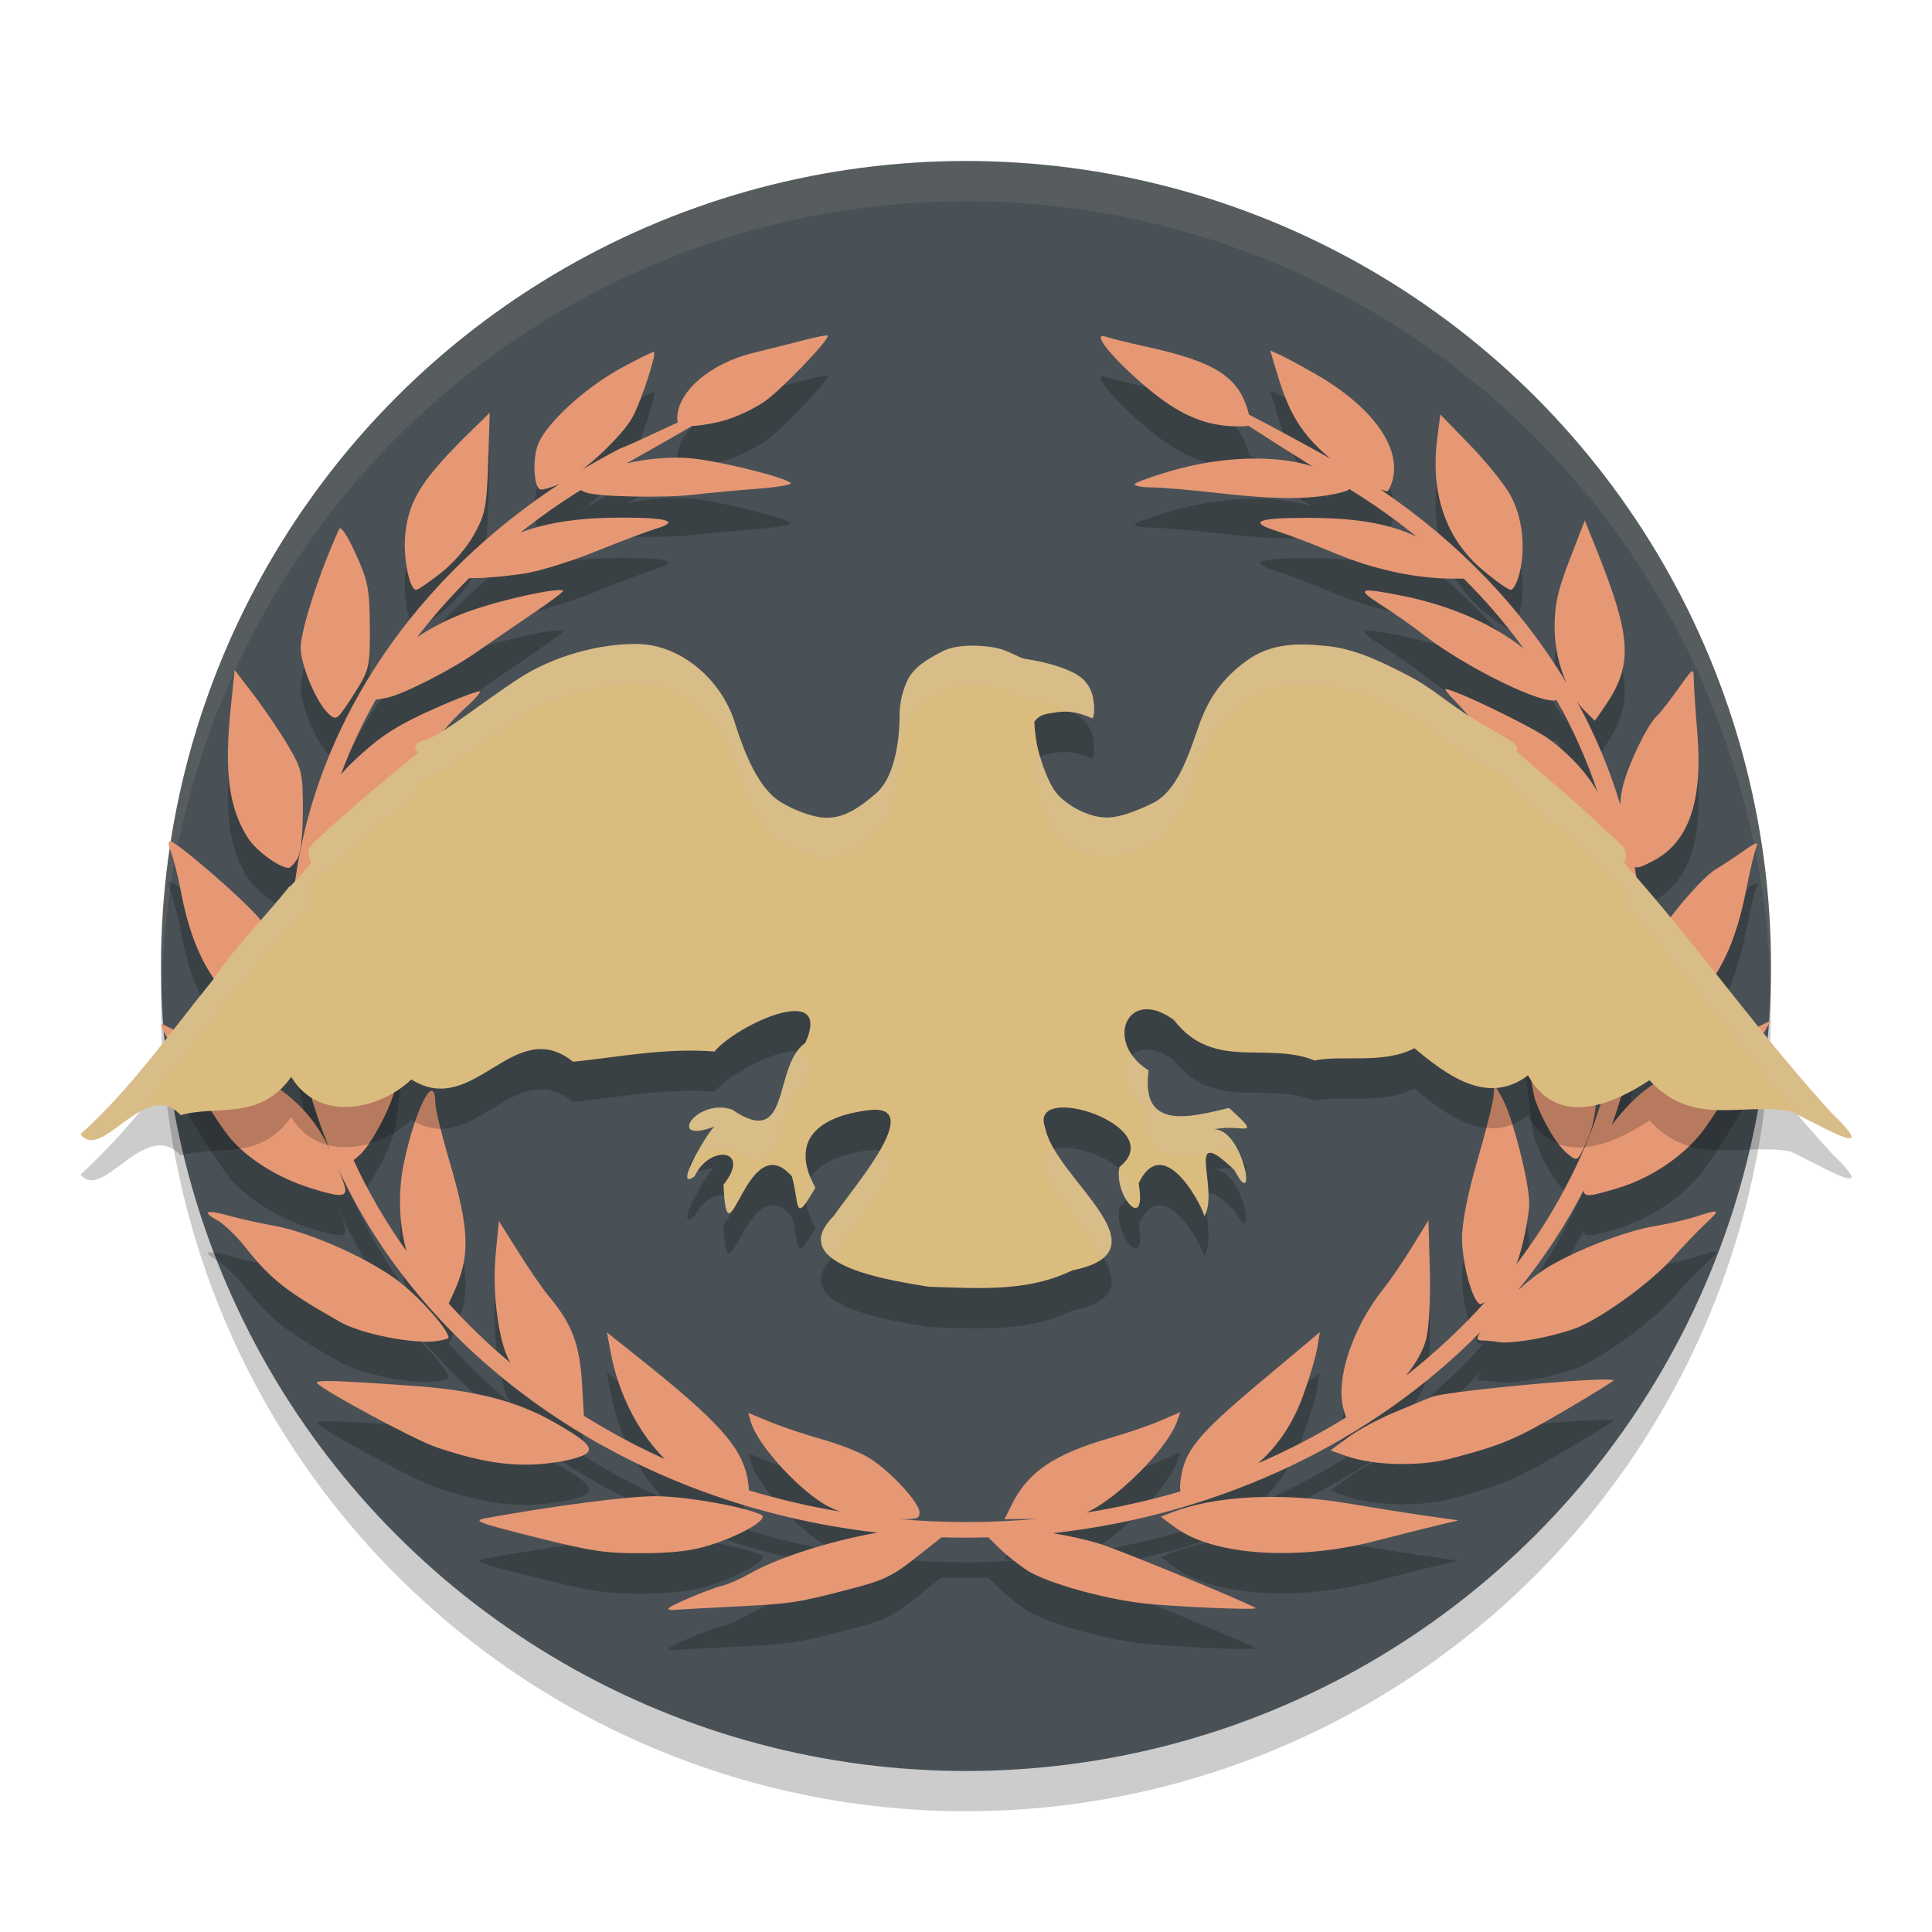 <svg xmlns="http://www.w3.org/2000/svg" width="48" height="48" version="1">
 <circle style="opacity:0.2" cx="24" cy="25" r="20"/>
 <circle style="fill:#495156" cx="24" cy="24" r="20"/>
 <path style="opacity:0.2" d="m 20.507,9.336 c 0.032,-0.004 0.052,-0.004 0.057,8.17e-4 0.08,0.068 -1.172,1.37 -1.585,1.65 -0.242,0.164 -0.663,0.364 -0.934,0.445 -0.269,0.08 -0.647,0.147 -0.848,0.151 -0.403,0.234 -0.967,0.556 -1.625,0.927 0.504,-0.114 1.089,-0.167 1.583,-0.124 0.691,0.06 2.302,0.457 2.49,0.613 0.049,0.041 -0.327,0.106 -0.836,0.145 -0.508,0.039 -1.225,0.106 -1.593,0.149 -0.719,0.083 -2.327,0.051 -2.646,-0.053 -0.064,-0.021 -0.11,-0.043 -0.14,-0.066 -0.524,0.327 -1.025,0.681 -1.501,1.058 0.685,-0.258 1.496,-0.373 2.526,-0.372 1.159,0.001 1.441,0.095 0.84,0.277 -0.229,0.07 -0.893,0.32 -1.475,0.556 -0.582,0.236 -1.359,0.481 -1.727,0.545 -0.368,0.064 -0.941,0.12 -1.275,0.125 l -0.166,0.003 c -0.129,0.129 -0.256,0.26 -0.379,0.394 -0.326,0.345 -0.63,0.705 -0.914,1.075 0.376,-0.255 0.821,-0.479 1.307,-0.652 0.815,-0.29 2.219,-0.596 2.325,-0.506 0.021,0.018 -0.323,0.276 -0.764,0.574 -0.441,0.298 -1.077,0.735 -1.414,0.97 -0.615,0.429 -1.787,1.025 -2.183,1.111 -0.123,0.027 -0.217,0.043 -0.292,0.049 -0.341,0.603 -0.632,1.226 -0.87,1.865 0.131,-0.156 0.289,-0.314 0.501,-0.504 0.559,-0.503 0.955,-0.75 1.835,-1.14 0.617,-0.274 1.121,-0.462 1.121,-0.418 0,0.044 -0.166,0.228 -0.368,0.408 -0.405,0.361 -0.968,1.051 -1.296,1.59 -0.24,0.394 -1.182,1.194 -1.843,1.565 -0.222,0.125 -0.369,0.199 -0.46,0.223 -0.197,0.889 -0.296,1.795 -0.296,2.701 0.064,-0.352 0.168,-0.723 0.307,-1.036 0.257,-0.579 0.425,-0.782 1.139,-1.372 0.461,-0.381 0.963,-0.798 1.115,-0.929 l 0.277,-0.237 -0.081,0.237 c -0.805,2.343 -1.291,3.269 -2.195,4.179 -0.345,0.347 -0.436,0.431 -0.502,0.358 0.027,0.272 0.062,0.544 0.107,0.815 0.087,0.548 0.215,1.09 0.379,1.623 -0.016,-0.486 0.067,-1.008 0.252,-1.44 0.207,-0.484 1.55,-2.372 1.634,-2.296 0.075,0.068 -0.181,3.142 -0.294,3.542 -0.145,0.51 -0.582,1.315 -0.851,1.569 -0.07,0.066 -0.127,0.113 -0.164,0.139 0.359,0.787 0.801,1.544 1.316,2.263 -0.181,-0.644 -0.222,-1.443 -0.069,-2.177 0.29,-1.39 0.779,-2.324 0.783,-1.497 8.3e-4,0.14 0.153,0.765 0.337,1.39 0.526,1.777 0.543,2.41 0.092,3.378 l -0.096,0.205 c 0.472,0.522 0.985,1.017 1.536,1.477 -0.008,-0.013 -0.017,-0.026 -0.023,-0.038 -0.281,-0.508 -0.438,-1.735 -0.344,-2.691 l 0.078,-0.795 0.489,0.777 c 0.269,0.427 0.602,0.912 0.741,1.077 0.59,0.702 0.779,1.206 0.838,2.226 l 0.044,0.758 c 0.181,0.113 0.365,0.223 0.551,0.329 0.47,0.272 0.958,0.521 1.459,0.746 -0.65,-0.649 -1.152,-1.608 -1.347,-2.66 l -0.09,-0.486 0.68,0.54 c 2.119,1.682 2.69,2.32 2.822,3.154 0.016,0.102 0.025,0.174 0.025,0.229 0.739,0.222 1.497,0.398 2.266,0.527 -0.092,-0.033 -0.182,-0.073 -0.278,-0.12 -0.676,-0.336 -1.762,-1.511 -1.934,-2.091 l -0.071,-0.24 0.549,0.225 c 0.302,0.124 0.87,0.315 1.263,0.424 0.393,0.109 0.901,0.304 1.13,0.433 0.519,0.292 1.313,1.133 1.313,1.391 0,0.149 -0.061,0.179 -0.533,0.163 1.149,0.103 2.311,0.102 3.46,-0.005 -0.02,4.09e-4 -0.041,0.001 -0.06,0.001 l -0.754,0.009 0.172,-0.349 c 0.406,-0.825 1.054,-1.266 2.463,-1.673 0.424,-0.122 0.987,-0.316 1.252,-0.431 l 0.481,-0.209 -0.077,0.219 c -0.247,0.703 -1.519,1.959 -2.264,2.279 0.391,-0.063 0.78,-0.137 1.165,-0.224 0.398,-0.087 0.792,-0.189 1.18,-0.304 -0.017,-0.066 -0.014,-0.158 0.002,-0.282 0.096,-0.726 0.412,-1.115 1.96,-2.415 l 1.5,-1.259 -0.069,0.408 c -0.038,0.224 -0.195,0.752 -0.349,1.173 -0.253,0.691 -0.629,1.253 -1.119,1.678 0.761,-0.329 1.492,-0.709 2.185,-1.138 l -0.057,-0.197 c -0.214,-0.738 0.221,-2.049 1,-3.016 0.16,-0.199 0.475,-0.66 0.699,-1.024 l 0.407,-0.662 0.035,1.23 c 0.02,0.689 -0.021,1.448 -0.092,1.726 -0.071,0.277 -0.253,0.596 -0.499,0.903 0.714,-0.559 1.371,-1.171 1.963,-1.828 -0.061,0.036 -0.113,0.058 -0.134,0.047 -0.192,-0.101 -0.439,-1.031 -0.438,-1.646 9.7e-4,-0.389 0.146,-1.116 0.389,-1.946 0.213,-0.729 0.392,-1.452 0.398,-1.608 0.01,-0.28 0.013,-0.278 0.224,0.112 0.251,0.464 0.658,2.066 0.658,2.592 0,0.201 -0.083,0.686 -0.184,1.078 -0.044,0.169 -0.088,0.309 -0.136,0.434 0.461,-0.606 0.87,-1.242 1.216,-1.904 1.455,-2.709 1.805,-5.826 1.11,-8.749 -1.27e-4,0.301 -0.026,0.3 -0.593,-0.035 -0.712,-0.422 -1.441,-1.105 -2.179,-2.043 -0.368,-0.468 -0.828,-1.011 -1.021,-1.206 -0.193,-0.195 -0.324,-0.355 -0.291,-0.355 0.219,0 2.173,0.945 2.575,1.246 0.536,0.401 0.945,0.852 1.201,1.313 -0.262,-0.786 -0.601,-1.551 -1.018,-2.284 -0.023,0.005 -0.051,0.009 -0.087,0.009 -0.52,-0.003 -2.34,-0.934 -3.272,-1.675 -0.218,-0.173 -0.662,-0.484 -0.986,-0.691 -0.658,-0.42 -0.58,-0.454 0.528,-0.233 1.198,0.24 2.274,0.725 2.999,1.31 -0.441,-0.614 -0.94,-1.195 -1.488,-1.739 l -0.283,-8.18e-4 c -0.923,-0.003 -1.959,-0.228 -2.936,-0.638 -0.49,-0.206 -1.132,-0.451 -1.427,-0.544 -0.717,-0.228 -0.5,-0.326 0.725,-0.328 1.21,-0.001 2.039,0.13 2.753,0.47 -0.529,-0.427 -1.091,-0.825 -1.68,-1.189 -0.005,0.009 -0.011,0.018 -0.02,0.025 -0.039,0.033 -0.259,0.091 -0.489,0.129 -0.675,0.111 -1.451,0.097 -2.759,-0.052 -0.674,-0.077 -1.414,-0.14 -1.643,-0.14 -0.23,-4.35e-4 -0.418,-0.035 -0.418,-0.076 0,-0.041 0.439,-0.2 0.975,-0.352 1.231,-0.349 2.549,-0.382 3.44,-0.095 -0.675,-0.422 -1.202,-0.756 -1.595,-1.012 -0.043,0.017 -0.116,0.02 -0.228,0.02 -0.829,0 -1.481,-0.278 -2.315,-0.986 -0.868,-0.737 -1.375,-1.377 -0.984,-1.24 0.113,0.039 0.557,0.149 0.986,0.243 1.75,0.383 2.325,0.76 2.558,1.676 0.002,0.006 0.002,0.008 0.003,0.014 0.677,0.35 1.512,0.805 2.035,1.101 -0.023,-0.019 -0.049,-0.038 -0.07,-0.057 -0.646,-0.557 -0.96,-1.059 -1.239,-1.982 l -0.199,-0.656 0.239,0.107 c 0.131,0.059 0.535,0.277 0.897,0.485 1.411,0.81 2.141,1.833 1.897,2.659 -0.04,0.136 -0.095,0.246 -0.121,0.246 -0.04,0 -0.103,-0.019 -0.175,-0.046 1.915,1.291 3.501,2.932 4.626,4.813 -0.184,-0.411 -0.295,-0.898 -0.296,-1.376 -9.7e-4,-0.571 0.079,-0.931 0.375,-1.695 l 0.376,-0.97 0.318,0.796 c 0.853,2.14 0.881,2.815 0.159,3.853 l -0.228,0.329 -0.248,-0.245 c -0.067,-0.066 -0.13,-0.141 -0.19,-0.223 0.444,0.812 0.803,1.666 1.069,2.552 0.008,-0.178 0.033,-0.349 0.08,-0.517 0.161,-0.576 0.6,-1.47 0.829,-1.685 0.085,-0.08 0.325,-0.387 0.534,-0.682 0.37,-0.522 0.38,-0.528 0.383,-0.237 0.001,0.165 0.042,0.771 0.089,1.348 0.14,1.692 -0.215,2.713 -1.104,3.173 -0.252,0.13 -0.373,0.187 -0.452,0.145 0.116,0.691 0.179,1.398 0.179,2.117 0,0.081 -0.003,0.162 -0.004,0.243 0.277,-0.633 1.4,-2.042 1.852,-2.308 0.15,-0.088 0.453,-0.288 0.674,-0.444 0.308,-0.218 0.383,-0.242 0.322,-0.104 -0.044,0.099 -0.155,0.567 -0.247,1.041 -0.328,1.684 -0.903,2.647 -1.922,3.217 -0.335,0.188 -0.678,0.341 -0.761,0.341 -0.025,0 -0.046,-0.014 -0.065,-0.036 -0.124,0.803 -0.324,1.586 -0.593,2.342 0.354,-0.477 0.795,-0.899 1.208,-1.111 0.215,-0.111 0.684,-0.374 1.042,-0.586 0.358,-0.211 0.888,-0.499 1.176,-0.64 l 0.525,-0.256 -0.664,1.139 c -0.365,0.626 -0.84,1.364 -1.055,1.639 -0.477,0.61 -1.277,1.144 -2.076,1.384 -0.67,0.202 -0.85,0.244 -0.862,0.06 -0.45,0.875 -0.997,1.705 -1.629,2.479 0.25,-0.222 0.507,-0.425 0.718,-0.554 0.701,-0.431 1.947,-0.915 2.666,-1.035 0.344,-0.057 0.815,-0.166 1.046,-0.241 0.591,-0.192 0.613,-0.176 0.236,0.171 -0.184,0.169 -0.556,0.558 -0.828,0.865 -0.503,0.569 -1.649,1.412 -2.321,1.707 -0.206,0.09 -0.682,0.222 -1.058,0.293 -0.376,0.071 -0.783,0.11 -0.906,0.087 -0.123,-0.022 -0.312,-0.041 -0.421,-0.042 -0.163,-0.001 -0.175,-0.028 -0.068,-0.21 -2.64,2.683 -6.383,4.525 -10.619,4.997 0.422,0.069 0.853,0.164 1.193,0.273 0.584,0.188 3.843,1.536 3.843,1.589 1.52e-4,0.055 -2.162,-0.041 -2.852,-0.127 -0.979,-0.122 -2.258,-0.483 -2.78,-0.784 C 25.348,39.908 24.999,39.635 24.789,39.427 L 24.554,39.194 c -0.183,0.005 -0.367,0.009 -0.551,0.009 -0.205,0 -0.408,-0.004 -0.611,-0.01 l -0.579,0.46 c -0.63,0.501 -0.839,0.604 -1.655,0.817 -1.364,0.356 -1.476,0.373 -2.94,0.446 -0.735,0.037 -1.399,0.074 -1.476,0.082 -0.077,0.008 -0.139,-0.005 -0.139,-0.031 0,-0.061 0.988,-0.48 1.337,-0.567 0.153,-0.038 0.457,-0.172 0.676,-0.297 0.743,-0.426 2.098,-0.837 3.188,-1.025 -6.108,-0.694 -11.186,-4.237 -13.4,-9.038 0.104,0.254 0.177,0.461 0.177,0.514 0,0.189 -0.16,0.183 -0.852,-0.032 C 6.935,30.276 6.188,29.816 5.735,29.296 5.349,28.852 3.889,26.442 4.007,26.442 c 0.074,4.2e-4 1.491,0.746 2.36,1.242 0.928,0.529 1.446,1.065 1.836,1.897 C 7.789,28.586 7.496,27.54 7.341,26.458 7.304,26.73 7.098,26.647 6.46,26.323 5.447,25.81 4.81,24.794 4.507,23.211 4.421,22.76 4.301,22.281 4.241,22.146 c -0.06,-0.135 -0.069,-0.245 -0.019,-0.245 0.162,0 1.841,1.454 2.233,1.933 0.405,0.495 0.649,0.98 0.778,1.557 -0.014,-0.247 -0.022,-0.495 -0.022,-0.745 0,-4.748 2.629,-8.964 6.69,-11.622 -0.208,0.09 -0.416,0.151 -0.473,0.137 -0.162,-0.039 -0.204,-0.715 -0.068,-1.1 0.178,-0.507 1.147,-1.408 2.046,-1.902 0.444,-0.244 0.824,-0.431 0.844,-0.415 0.063,0.051 -0.308,1.189 -0.522,1.597 -0.186,0.356 -0.758,0.938 -1.26,1.326 0.299,-0.179 0.605,-0.351 0.918,-0.513 0.301,-0.12 0.883,-0.392 1.457,-0.66 -0.012,-0.026 -0.018,-0.057 -0.018,-0.098 0,-0.667 0.824,-1.373 1.909,-1.634 0.39,-0.094 0.952,-0.235 1.25,-0.313 0.223,-0.059 0.425,-0.102 0.521,-0.112 z m -8.34,1.92 -0.039,1.23 c -0.035,1.101 -0.072,1.288 -0.343,1.783 -0.179,0.326 -0.521,0.724 -0.834,0.969 -0.292,0.228 -0.566,0.416 -0.61,0.416 -0.172,0.003 -0.333,-0.829 -0.271,-1.397 0.093,-0.853 0.43,-1.375 1.67,-2.585 z m 23.617,0.041 0.715,0.736 c 0.393,0.405 0.844,0.956 1.001,1.224 0.318,0.543 0.417,1.336 0.249,1.996 -0.056,0.221 -0.153,0.402 -0.215,0.402 -0.062,0 -0.377,-0.223 -0.702,-0.497 -0.906,-0.763 -1.297,-1.89 -1.126,-3.244 z M 8.447,14.125 c 0.06,-0.005 0.207,0.232 0.389,0.632 0.307,0.676 0.345,0.869 0.352,1.798 0.007,0.968 -0.015,1.077 -0.312,1.561 -0.176,0.286 -0.374,0.578 -0.441,0.648 -0.099,0.105 -0.156,0.091 -0.315,-0.075 -0.288,-0.302 -0.652,-1.194 -0.65,-1.594 0.002,-0.448 0.469,-1.886 0.957,-2.953 0.005,-0.01 0.012,-0.016 0.02,-0.017 z m -2.617,3.52 0.487,0.638 c 0.268,0.351 0.649,0.914 0.847,1.253 0.338,0.576 0.361,0.678 0.36,1.608 -5.53e-4,0.631 -0.053,1.071 -0.143,1.206 -0.078,0.117 -0.172,0.213 -0.209,0.213 -0.222,0 -0.805,-0.423 -1.002,-0.729 C 5.686,21.089 5.566,20.186 5.734,18.566 Z m 31.607,3.557 c 0,-0.027 0.452,0.319 1.004,0.768 1.084,0.881 1.425,1.35 1.733,2.381 0.123,0.412 0.157,0.768 0.106,1.112 -0.041,0.278 -0.111,0.506 -0.156,0.506 -0.1,0 -1.12,-1.153 -1.428,-1.614 -0.2,-0.3 -0.539,-1.12 -1.082,-2.614 -0.098,-0.27 -0.178,-0.513 -0.178,-0.539 z m 0.356,3.453 c 0.154,-0.057 1.425,1.712 1.649,2.328 0.293,0.807 0.29,1.668 -0.01,2.348 -0.23,0.522 -0.237,0.528 -0.458,0.358 -0.272,-0.209 -0.609,-0.756 -0.828,-1.343 -0.128,-0.344 -0.351,-2.553 -0.368,-3.654 -2.68e-4,-0.021 0.005,-0.033 0.015,-0.037 z M 5.243,31.112 c 0.085,0.004 0.239,0.034 0.456,0.095 0.269,0.075 0.761,0.184 1.095,0.243 0.901,0.158 2.405,0.831 3.138,1.405 0.531,0.416 1.212,1.19 1.212,1.378 0,0.026 -0.138,0.066 -0.307,0.088 C 10.263,34.397 8.97,34.139 8.454,33.846 7.086,33.069 6.73,32.787 6.078,31.966 5.867,31.7 5.563,31.409 5.402,31.32 5.147,31.178 5.101,31.106 5.243,31.112 Z m 34.616,4.163 c 0.127,-6.9e-4 0.208,0.005 0.229,0.018 0.019,0.011 -0.522,0.347 -1.202,0.746 -1.228,0.721 -1.56,0.861 -2.843,1.199 -0.767,0.202 -1.922,0.175 -2.586,-0.061 l -0.4,-0.142 0.435,-0.324 c 0.239,-0.178 0.761,-0.459 1.159,-0.624 0.398,-0.165 0.803,-0.333 0.9,-0.375 0.308,-0.132 3.422,-0.433 4.309,-0.438 z m -31.758,0.036 c 0.311,-0.004 0.972,0.035 2.186,0.122 1.508,0.107 2.54,0.372 3.454,0.887 0.826,0.466 1.021,0.657 0.816,0.802 -0.087,0.061 -0.376,0.148 -0.643,0.192 -0.982,0.164 -1.83,0.065 -3.079,-0.36 -0.536,-0.182 -2.83,-1.418 -2.958,-1.593 -0.022,-0.031 0.038,-0.048 0.224,-0.05 z m 8.18,2.862 c 0.745,0 2.198,0.255 2.633,0.462 0.208,0.099 -0.519,0.523 -1.316,0.766 -0.433,0.132 -0.902,0.186 -1.653,0.188 -0.914,0.003 -1.252,-0.048 -2.65,-0.399 -1.424,-0.357 -1.562,-0.409 -1.236,-0.469 1.726,-0.313 3.535,-0.548 4.222,-0.548 z m 15.401,0.018 c 0.591,0.005 1.212,0.059 1.833,0.165 0.594,0.101 1.448,0.236 1.898,0.301 l 0.819,0.117 -0.485,0.115 c -0.266,0.063 -0.986,0.244 -1.599,0.402 -1.93,0.497 -4.013,0.353 -4.951,-0.343 l -0.358,-0.265 0.287,-0.111 c 0.671,-0.26 1.57,-0.389 2.555,-0.381 z"/>
 <path style="opacity:0.1;fill:#d3c6aa" d="M 24 4 A 20 20 0 0 0 4 24 A 20 20 0 0 0 4.021 24.582 A 20 20 0 0 1 24 5 A 20 20 0 0 1 43.979 24.418 A 20 20 0 0 0 44 24 A 20 20 0 0 0 24 4 z"/>
 <path style="fill:#e69875" d="m 20.507,8.336 c 0.032,-0.004 0.052,-0.004 0.057,8.17e-4 0.08,0.068 -1.172,1.37 -1.585,1.65 -0.242,0.164 -0.663,0.364 -0.934,0.445 -0.269,0.08 -0.647,0.147 -0.848,0.151 -0.403,0.234 -0.967,0.556 -1.625,0.927 0.504,-0.114 1.089,-0.167 1.583,-0.124 0.691,0.06 2.302,0.457 2.49,0.613 0.049,0.041 -0.327,0.106 -0.836,0.145 -0.508,0.039 -1.225,0.106 -1.593,0.149 -0.719,0.083 -2.327,0.051 -2.646,-0.053 -0.064,-0.021 -0.11,-0.043 -0.14,-0.066 -0.524,0.327 -1.025,0.681 -1.501,1.058 0.685,-0.258 1.496,-0.373 2.526,-0.372 1.159,0.001 1.441,0.095 0.84,0.277 -0.229,0.07 -0.893,0.32 -1.475,0.556 -0.582,0.236 -1.359,0.481 -1.727,0.545 -0.368,0.064 -0.941,0.12 -1.275,0.125 l -0.166,0.003 c -0.129,0.129 -0.256,0.26 -0.379,0.394 -0.326,0.345 -0.63,0.705 -0.914,1.075 0.376,-0.255 0.821,-0.479 1.307,-0.652 0.815,-0.29 2.219,-0.596 2.325,-0.506 0.021,0.018 -0.323,0.276 -0.764,0.574 -0.441,0.298 -1.077,0.735 -1.414,0.97 -0.615,0.429 -1.787,1.025 -2.183,1.111 -0.123,0.027 -0.217,0.043 -0.292,0.049 -0.341,0.603 -0.632,1.226 -0.87,1.865 0.131,-0.156 0.289,-0.314 0.501,-0.504 0.559,-0.503 0.955,-0.75 1.835,-1.14 0.617,-0.274 1.121,-0.462 1.121,-0.418 0,0.044 -0.166,0.228 -0.368,0.408 -0.405,0.361 -0.968,1.051 -1.296,1.59 -0.24,0.394 -1.182,1.194 -1.843,1.565 -0.222,0.125 -0.369,0.199 -0.46,0.223 -0.197,0.889 -0.296,1.795 -0.296,2.701 0.064,-0.352 0.168,-0.723 0.307,-1.036 0.257,-0.579 0.425,-0.782 1.139,-1.372 0.461,-0.381 0.963,-0.798 1.115,-0.929 l 0.277,-0.237 -0.081,0.237 c -0.805,2.343 -1.291,3.269 -2.195,4.179 -0.345,0.347 -0.436,0.431 -0.502,0.358 0.027,0.272 0.062,0.544 0.107,0.815 0.087,0.548 0.215,1.09 0.379,1.623 -0.016,-0.486 0.067,-1.008 0.252,-1.44 0.207,-0.484 1.55,-2.372 1.634,-2.296 0.075,0.068 -0.181,3.142 -0.294,3.542 -0.145,0.51 -0.582,1.315 -0.851,1.569 -0.07,0.066 -0.127,0.113 -0.164,0.139 0.359,0.787 0.801,1.544 1.316,2.263 -0.181,-0.644 -0.222,-1.443 -0.069,-2.177 0.29,-1.39 0.779,-2.324 0.783,-1.497 8.3e-4,0.14 0.153,0.765 0.337,1.39 0.526,1.777 0.543,2.41 0.092,3.378 l -0.096,0.205 c 0.472,0.522 0.985,1.017 1.536,1.477 -0.008,-0.013 -0.017,-0.026 -0.023,-0.038 -0.281,-0.508 -0.438,-1.735 -0.344,-2.691 l 0.078,-0.795 0.489,0.777 c 0.269,0.427 0.602,0.912 0.741,1.077 0.59,0.702 0.779,1.206 0.838,2.226 l 0.044,0.758 c 0.181,0.113 0.365,0.223 0.551,0.329 0.47,0.272 0.958,0.521 1.459,0.746 -0.65,-0.649 -1.152,-1.608 -1.347,-2.66 l -0.09,-0.486 0.68,0.54 c 2.119,1.682 2.69,2.32 2.822,3.154 0.016,0.102 0.025,0.174 0.025,0.229 0.739,0.222 1.497,0.398 2.266,0.527 -0.092,-0.033 -0.182,-0.073 -0.278,-0.12 -0.676,-0.336 -1.762,-1.511 -1.934,-2.091 l -0.071,-0.24 0.549,0.225 c 0.302,0.124 0.87,0.315 1.263,0.424 0.393,0.109 0.901,0.304 1.13,0.433 0.519,0.292 1.313,1.133 1.313,1.391 0,0.149 -0.061,0.179 -0.533,0.163 1.149,0.103 2.311,0.102 3.46,-0.005 -0.02,4.09e-4 -0.041,0.001 -0.06,0.001 l -0.754,0.009 0.172,-0.349 c 0.406,-0.825 1.054,-1.266 2.463,-1.673 0.424,-0.122 0.987,-0.316 1.252,-0.431 l 0.481,-0.209 -0.077,0.219 c -0.247,0.703 -1.519,1.959 -2.264,2.279 0.391,-0.063 0.78,-0.137 1.165,-0.224 0.398,-0.087 0.792,-0.189 1.18,-0.304 -0.017,-0.066 -0.014,-0.158 0.002,-0.282 0.096,-0.726 0.412,-1.115 1.96,-2.415 l 1.5,-1.259 -0.069,0.408 c -0.038,0.224 -0.195,0.752 -0.349,1.173 -0.253,0.691 -0.629,1.253 -1.119,1.678 0.761,-0.329 1.492,-0.709 2.185,-1.138 l -0.057,-0.197 c -0.214,-0.738 0.221,-2.049 1,-3.016 0.16,-0.199 0.475,-0.66 0.699,-1.024 l 0.407,-0.662 0.035,1.23 c 0.02,0.689 -0.021,1.448 -0.092,1.726 -0.071,0.277 -0.253,0.596 -0.499,0.903 0.714,-0.559 1.371,-1.171 1.963,-1.828 -0.061,0.036 -0.113,0.058 -0.134,0.047 -0.192,-0.101 -0.439,-1.031 -0.438,-1.646 9.7e-4,-0.389 0.146,-1.116 0.389,-1.946 0.213,-0.729 0.392,-1.452 0.398,-1.608 0.01,-0.28 0.013,-0.278 0.224,0.112 0.251,0.464 0.658,2.066 0.658,2.592 0,0.201 -0.083,0.686 -0.184,1.078 -0.044,0.169 -0.088,0.309 -0.136,0.434 0.461,-0.606 0.87,-1.242 1.216,-1.904 1.455,-2.709 1.805,-5.826 1.11,-8.749 -1.27e-4,0.301 -0.026,0.3 -0.593,-0.035 -0.712,-0.422 -1.441,-1.105 -2.179,-2.043 -0.368,-0.468 -0.828,-1.011 -1.021,-1.206 -0.193,-0.195 -0.324,-0.355 -0.291,-0.355 0.219,0 2.173,0.945 2.575,1.246 0.536,0.401 0.945,0.852 1.201,1.313 -0.262,-0.786 -0.601,-1.551 -1.018,-2.284 -0.023,0.005 -0.051,0.009 -0.087,0.009 -0.52,-0.003 -2.34,-0.934 -3.272,-1.675 -0.218,-0.173 -0.662,-0.484 -0.986,-0.691 -0.658,-0.42 -0.58,-0.454 0.528,-0.233 1.198,0.24 2.274,0.725 2.999,1.31 -0.441,-0.614 -0.94,-1.195 -1.488,-1.739 l -0.283,-8.18e-4 c -0.923,-0.003 -1.959,-0.228 -2.936,-0.638 -0.49,-0.206 -1.132,-0.451 -1.427,-0.544 -0.717,-0.228 -0.5,-0.326 0.725,-0.328 1.21,-0.001 2.039,0.13 2.753,0.47 -0.529,-0.427 -1.091,-0.825 -1.68,-1.189 -0.005,0.009 -0.011,0.018 -0.02,0.025 -0.039,0.033 -0.259,0.091 -0.489,0.129 -0.675,0.111 -1.451,0.097 -2.759,-0.052 -0.674,-0.077 -1.414,-0.14 -1.643,-0.14 -0.23,-4.35e-4 -0.418,-0.035 -0.418,-0.076 0,-0.041 0.439,-0.2 0.975,-0.352 1.231,-0.349 2.549,-0.382 3.44,-0.095 -0.675,-0.422 -1.202,-0.756 -1.595,-1.012 -0.043,0.017 -0.116,0.02 -0.228,0.02 -0.829,0 -1.481,-0.278 -2.315,-0.986 -0.868,-0.737 -1.375,-1.377 -0.984,-1.24 0.113,0.039 0.557,0.149 0.986,0.243 1.75,0.383 2.325,0.76 2.558,1.676 0.002,0.006 0.002,0.008 0.003,0.014 0.677,0.35 1.512,0.805 2.035,1.101 -0.023,-0.019 -0.049,-0.038 -0.07,-0.057 -0.646,-0.557 -0.96,-1.059 -1.239,-1.982 l -0.199,-0.656 0.239,0.107 c 0.131,0.059 0.535,0.277 0.897,0.485 1.411,0.81 2.141,1.833 1.897,2.659 -0.04,0.136 -0.095,0.246 -0.121,0.246 -0.04,0 -0.103,-0.019 -0.175,-0.046 1.915,1.291 3.501,2.932 4.626,4.813 -0.184,-0.411 -0.295,-0.898 -0.296,-1.376 -9.7e-4,-0.571 0.079,-0.931 0.375,-1.695 l 0.376,-0.97 0.318,0.796 c 0.853,2.14 0.881,2.815 0.159,3.853 l -0.228,0.329 -0.248,-0.245 c -0.067,-0.066 -0.13,-0.141 -0.19,-0.223 0.444,0.812 0.803,1.666 1.069,2.552 0.008,-0.178 0.033,-0.349 0.08,-0.517 0.161,-0.576 0.6,-1.47 0.829,-1.685 0.085,-0.08 0.325,-0.387 0.534,-0.682 0.37,-0.522 0.38,-0.528 0.383,-0.237 0.001,0.165 0.042,0.771 0.089,1.348 0.14,1.692 -0.215,2.713 -1.104,3.173 -0.252,0.13 -0.373,0.187 -0.452,0.145 0.116,0.691 0.179,1.398 0.179,2.117 0,0.081 -0.003,0.162 -0.004,0.243 0.277,-0.633 1.4,-2.042 1.852,-2.308 0.15,-0.088 0.453,-0.288 0.674,-0.444 0.308,-0.218 0.383,-0.242 0.322,-0.104 -0.044,0.099 -0.155,0.567 -0.247,1.041 -0.328,1.684 -0.903,2.647 -1.922,3.217 -0.335,0.188 -0.678,0.341 -0.761,0.341 -0.025,0 -0.046,-0.014 -0.065,-0.036 -0.124,0.803 -0.324,1.586 -0.593,2.342 0.354,-0.477 0.795,-0.899 1.208,-1.111 0.215,-0.111 0.684,-0.374 1.042,-0.586 0.358,-0.211 0.888,-0.499 1.176,-0.64 l 0.525,-0.256 -0.664,1.139 c -0.365,0.626 -0.84,1.364 -1.055,1.639 -0.477,0.61 -1.277,1.144 -2.076,1.384 -0.67,0.202 -0.85,0.244 -0.862,0.06 -0.45,0.875 -0.997,1.705 -1.629,2.479 0.25,-0.222 0.507,-0.425 0.718,-0.554 0.701,-0.431 1.947,-0.915 2.666,-1.035 0.344,-0.057 0.815,-0.166 1.046,-0.241 0.591,-0.192 0.613,-0.176 0.236,0.171 -0.184,0.169 -0.556,0.558 -0.828,0.865 -0.503,0.569 -1.649,1.412 -2.321,1.707 -0.206,0.09 -0.682,0.222 -1.058,0.293 -0.376,0.071 -0.783,0.11 -0.906,0.087 -0.123,-0.022 -0.312,-0.041 -0.421,-0.042 -0.163,-0.001 -0.175,-0.028 -0.068,-0.21 -2.64,2.683 -6.383,4.525 -10.619,4.997 0.422,0.069 0.853,0.164 1.193,0.273 0.584,0.188 3.843,1.536 3.843,1.589 1.52e-4,0.055 -2.162,-0.041 -2.852,-0.127 -0.979,-0.122 -2.258,-0.483 -2.78,-0.784 C 25.348,38.908 24.999,38.635 24.789,38.427 L 24.554,38.194 c -0.183,0.005 -0.367,0.009 -0.551,0.009 -0.205,0 -0.408,-0.004 -0.611,-0.01 l -0.579,0.46 c -0.63,0.501 -0.839,0.604 -1.655,0.817 -1.364,0.356 -1.476,0.373 -2.94,0.446 -0.735,0.037 -1.399,0.074 -1.476,0.082 -0.077,0.008 -0.139,-0.005 -0.139,-0.031 0,-0.061 0.988,-0.48 1.337,-0.567 0.153,-0.038 0.457,-0.172 0.676,-0.297 0.743,-0.426 2.098,-0.837 3.188,-1.025 -6.108,-0.694 -11.186,-4.237 -13.4,-9.038 0.104,0.254 0.177,0.461 0.177,0.514 0,0.189 -0.16,0.183 -0.852,-0.032 C 6.935,29.276 6.188,28.816 5.735,28.296 5.349,27.852 3.889,25.442 4.007,25.442 c 0.074,4.2e-4 1.491,0.746 2.36,1.242 0.928,0.529 1.446,1.065 1.836,1.897 C 7.789,27.586 7.496,26.54 7.341,25.458 7.304,25.73 7.098,25.647 6.46,25.323 5.447,24.81 4.81,23.794 4.507,22.211 4.421,21.76 4.301,21.281 4.241,21.146 c -0.06,-0.135 -0.069,-0.245 -0.019,-0.245 0.162,0 1.841,1.454 2.233,1.933 0.405,0.495 0.649,0.98 0.778,1.557 -0.014,-0.247 -0.022,-0.495 -0.022,-0.745 0,-4.748 2.629,-8.964 6.69,-11.622 -0.208,0.09 -0.416,0.151 -0.473,0.137 -0.162,-0.039 -0.204,-0.715 -0.068,-1.1 0.178,-0.507 1.147,-1.408 2.046,-1.902 0.444,-0.244 0.824,-0.431 0.844,-0.415 0.063,0.051 -0.308,1.189 -0.522,1.597 -0.186,0.356 -0.758,0.938 -1.26,1.326 0.299,-0.179 0.605,-0.351 0.918,-0.513 0.301,-0.12 0.883,-0.392 1.457,-0.66 -0.012,-0.026 -0.018,-0.057 -0.018,-0.098 0,-0.667 0.824,-1.373 1.909,-1.634 0.39,-0.094 0.952,-0.235 1.25,-0.313 0.223,-0.059 0.425,-0.102 0.521,-0.112 z m -8.34,1.92 -0.039,1.23 c -0.035,1.101 -0.072,1.288 -0.343,1.783 -0.179,0.326 -0.521,0.724 -0.834,0.969 -0.292,0.228 -0.566,0.416 -0.61,0.416 -0.172,0.003 -0.333,-0.829 -0.271,-1.397 0.093,-0.853 0.43,-1.375 1.67,-2.585 z m 23.617,0.041 0.715,0.736 c 0.393,0.405 0.844,0.956 1.001,1.224 0.318,0.543 0.417,1.336 0.249,1.996 -0.056,0.221 -0.153,0.402 -0.215,0.402 -0.062,0 -0.377,-0.223 -0.702,-0.497 -0.906,-0.763 -1.297,-1.89 -1.126,-3.244 z M 8.447,13.125 c 0.06,-0.005 0.207,0.232 0.389,0.632 0.307,0.676 0.345,0.869 0.352,1.798 0.007,0.968 -0.015,1.077 -0.312,1.561 -0.176,0.286 -0.374,0.578 -0.441,0.648 -0.099,0.105 -0.156,0.091 -0.315,-0.075 -0.288,-0.302 -0.652,-1.194 -0.65,-1.594 0.002,-0.448 0.469,-1.886 0.957,-2.953 0.005,-0.01 0.012,-0.016 0.02,-0.017 z m -2.617,3.52 0.487,0.638 c 0.268,0.351 0.649,0.914 0.847,1.253 0.338,0.576 0.361,0.678 0.36,1.608 -5.53e-4,0.631 -0.053,1.071 -0.143,1.206 -0.078,0.117 -0.172,0.213 -0.209,0.213 -0.222,0 -0.805,-0.423 -1.002,-0.729 C 5.686,20.089 5.566,19.186 5.734,17.566 Z m 31.607,3.557 c 0,-0.027 0.452,0.319 1.004,0.768 1.084,0.881 1.425,1.35 1.733,2.381 0.123,0.412 0.157,0.768 0.106,1.112 -0.041,0.278 -0.111,0.506 -0.156,0.506 -0.1,0 -1.12,-1.153 -1.428,-1.614 -0.2,-0.3 -0.539,-1.12 -1.082,-2.614 -0.098,-0.27 -0.178,-0.513 -0.178,-0.539 z m 0.356,3.453 c 0.154,-0.057 1.425,1.712 1.649,2.328 0.293,0.807 0.29,1.668 -0.01,2.348 -0.23,0.522 -0.237,0.528 -0.458,0.358 -0.272,-0.209 -0.609,-0.756 -0.828,-1.343 -0.128,-0.344 -0.351,-2.553 -0.368,-3.654 -2.68e-4,-0.021 0.005,-0.033 0.015,-0.037 z M 5.243,30.112 c 0.085,0.004 0.239,0.034 0.456,0.095 0.269,0.075 0.761,0.184 1.095,0.243 0.901,0.158 2.405,0.831 3.138,1.405 0.531,0.416 1.212,1.19 1.212,1.378 0,0.026 -0.138,0.066 -0.307,0.088 C 10.263,33.397 8.97,33.139 8.454,32.846 7.086,32.069 6.73,31.787 6.078,30.966 5.867,30.7 5.563,30.409 5.402,30.32 5.147,30.178 5.101,30.106 5.243,30.112 Z m 34.616,4.163 c 0.127,-6.9e-4 0.208,0.005 0.229,0.018 0.019,0.011 -0.522,0.347 -1.202,0.746 -1.228,0.721 -1.56,0.861 -2.843,1.199 -0.767,0.202 -1.922,0.175 -2.586,-0.061 l -0.4,-0.142 0.435,-0.324 c 0.239,-0.178 0.761,-0.459 1.159,-0.624 0.398,-0.165 0.803,-0.333 0.9,-0.375 0.308,-0.132 3.422,-0.433 4.309,-0.438 z m -31.758,0.036 c 0.311,-0.004 0.972,0.035 2.186,0.122 1.508,0.107 2.54,0.372 3.454,0.887 0.826,0.466 1.021,0.657 0.816,0.802 -0.087,0.061 -0.376,0.148 -0.643,0.192 -0.982,0.164 -1.83,0.065 -3.079,-0.36 -0.536,-0.182 -2.83,-1.418 -2.958,-1.593 -0.022,-0.031 0.038,-0.048 0.224,-0.05 z m 8.18,2.862 c 0.745,0 2.198,0.255 2.633,0.462 0.208,0.099 -0.519,0.523 -1.316,0.766 -0.433,0.132 -0.902,0.186 -1.653,0.188 -0.914,0.003 -1.252,-0.048 -2.65,-0.399 -1.424,-0.357 -1.562,-0.409 -1.236,-0.469 1.726,-0.313 3.535,-0.548 4.222,-0.548 z m 15.401,0.018 c 0.591,0.005 1.212,0.059 1.833,0.165 0.594,0.101 1.448,0.236 1.898,0.301 l 0.819,0.117 -0.485,0.115 c -0.266,0.063 -0.986,0.244 -1.599,0.402 -1.93,0.497 -4.013,0.353 -4.951,-0.343 l -0.358,-0.265 0.287,-0.111 c 0.671,-0.26 1.57,-0.389 2.555,-0.381 z"/>
 <path style="opacity:0.2" d="m 15.887,17.001 c -0.984,-0.025 -2.149,0.303 -3.003,0.86 -0.855,0.557 -1.917,1.416 -2.331,1.53 -0.414,0.114 -0.157,0.304 -0.157,0.304 0,0 -0.569,0.469 -1.113,0.925 -0.544,0.456 -1.373,1.188 -1.542,1.377 -0.168,0.19 0,0.443 0,0.443 0,0 -0.328,0.363 -0.523,0.578 h -0.022 c -0.606,0.766 -1.359,1.5 -1.908,2.33 -1.062,1.307 -2.03,2.697 -3.288,3.831 0.543,0.703 1.603,-1.418 2.49,-0.474 0.921,-0.259 1.963,0.151 2.745,-0.95 0.712,1.172 2.235,0.787 2.984,0.063 1.561,0.987 2.542,-1.624 4.02,-0.439 1.177,-0.122 2.265,-0.348 3.513,-0.255 0.544,-0.66 2.957,-1.773 2.255,-0.212 -0.82,0.568 -0.326,2.675 -1.82,1.656 -0.905,-0.304 -1.656,0.899 -0.411,0.41 -0.097,-0.024 -1.107,1.666 -0.521,1.248 0.369,-0.797 1.433,-0.688 0.721,0.206 0.091,2.189 0.571,-1.503 1.699,-0.204 0.195,0.704 0.041,1.221 0.582,0.28 -0.662,-1.197 0.105,-1.787 1.36,-1.93 1.412,-0.139 -0.511,2.034 -0.895,2.626 -1.275,1.257 1.544,1.625 2.353,1.765 1.236,0.038 2.454,0.135 3.562,-0.406 2.45,-0.489 -0.432,-2.275 -0.672,-3.55 -0.433,-1.173 3.128,-0.036 1.848,0.98 -0.15,0.709 0.693,1.664 0.476,0.406 0.65,-1.355 1.662,0.732 1.63,0.823 0.395,-0.663 -0.535,-2.379 0.752,-1.15 0.576,1.11 0.234,-1.014 -0.502,-1.013 0.651,-0.159 1.256,0.275 0.366,-0.531 -0.968,0.229 -2.206,0.575 -1.998,-0.933 -1.12,-0.692 -0.535,-2.113 0.629,-1.252 0.984,1.273 2.304,0.52 3.497,1.005 0.66,-0.145 1.717,0.1 2.478,-0.306 0.801,0.67 1.815,1.435 2.821,0.676 0.77,1.379 2.23,0.642 3.017,0.12 1.076,1.166 2.272,0.555 3.485,0.766 0.527,0.211 2.412,1.371 1.054,0.061 -1.651,-1.8 -3.072,-3.795 -4.665,-5.645 h -0.002 c -0.27,-0.309 -0.513,-0.603 -0.513,-0.603 0,0 0.082,-0.078 0.053,-0.223 -0.029,-0.146 -0.072,-0.175 -0.386,-0.457 -0.314,-0.282 -0.57,-0.55 -1.127,-1.025 -0.557,-0.475 -1.199,-1.04 -1.199,-1.04 0,0 0.069,-0.088 -0.061,-0.196 -0.13,-0.108 -0.298,-0.19 -0.972,-0.592 -0.674,-0.402 -1.036,-0.775 -1.648,-1.091 -0.612,-0.316 -1.28,-0.658 -2.002,-0.737 -0.722,-0.079 -1.414,-0.085 -2.026,0.364 -0.612,0.449 -0.946,0.932 -1.185,1.613 -0.24,0.68 -0.519,1.619 -1.15,1.926 -0.631,0.307 -0.938,0.349 -1.107,0.355 -0.466,0.016 -1.046,-0.313 -1.285,-0.613 -0.24,-0.301 -0.428,-0.927 -0.48,-1.199 -0.052,-0.272 -0.067,-0.56 -0.067,-0.56 0,0 0.071,-0.162 0.343,-0.21 0.272,-0.047 0.42,-0.066 0.641,-0.031 0.22,0.035 0.453,0.147 0.453,0.147 0,0 0.055,-0.032 0.049,-0.231 -0.006,-0.199 -0.009,-0.651 -0.511,-0.901 -0.502,-0.25 -1.1,-0.323 -1.226,-0.349 -0.126,-0.025 -0.416,-0.215 -0.717,-0.272 -0.301,-0.057 -0.938,-0.11 -1.326,0.096 -0.389,0.206 -0.709,0.391 -0.868,0.739 -0.159,0.348 -0.183,0.663 -0.182,0.811 0.002,0.457 -0.065,1.527 -0.596,1.983 -0.531,0.455 -0.855,0.596 -1.23,0.596 -0.376,0 -1.061,-0.292 -1.32,-0.533 -0.259,-0.24 -0.597,-0.694 -0.946,-1.82 -0.35,-1.126 -1.386,-1.936 -2.371,-1.961 z"/>
 <path style="fill:#dbbc7f" d="m 15.887,16.001 c -0.984,-0.025 -2.149,0.303 -3.003,0.86 -0.855,0.557 -1.917,1.416 -2.331,1.53 -0.414,0.114 -0.157,0.304 -0.157,0.304 0,0 -0.569,0.469 -1.113,0.925 -0.544,0.456 -1.373,1.188 -1.542,1.377 -0.168,0.19 0,0.443 0,0.443 0,0 -0.328,0.363 -0.523,0.578 h -0.022 c -0.606,0.766 -1.359,1.5 -1.908,2.33 -1.062,1.307 -2.03,2.697 -3.288,3.831 0.543,0.703 1.603,-1.418 2.49,-0.474 0.921,-0.259 1.963,0.151 2.745,-0.95 0.712,1.172 2.235,0.787 2.984,0.063 1.561,0.987 2.542,-1.624 4.02,-0.439 1.177,-0.122 2.265,-0.348 3.513,-0.255 0.544,-0.66 2.957,-1.773 2.255,-0.212 -0.82,0.568 -0.326,2.675 -1.82,1.656 -0.905,-0.304 -1.656,0.899 -0.411,0.41 -0.097,-0.024 -1.107,1.666 -0.521,1.248 0.369,-0.797 1.433,-0.688 0.721,0.206 0.091,2.189 0.571,-1.503 1.699,-0.204 0.195,0.704 0.041,1.221 0.582,0.28 -0.662,-1.197 0.105,-1.787 1.36,-1.93 1.412,-0.139 -0.511,2.034 -0.895,2.626 -1.275,1.257 1.544,1.625 2.353,1.765 1.236,0.038 2.454,0.135 3.562,-0.406 2.45,-0.489 -0.432,-2.275 -0.672,-3.55 -0.433,-1.173 3.128,-0.036 1.848,0.98 -0.15,0.709 0.693,1.664 0.476,0.406 0.65,-1.355 1.662,0.732 1.63,0.823 0.395,-0.663 -0.535,-2.379 0.752,-1.15 0.576,1.11 0.234,-1.014 -0.502,-1.013 0.651,-0.159 1.256,0.275 0.366,-0.531 -0.968,0.229 -2.206,0.575 -1.998,-0.933 -1.12,-0.692 -0.535,-2.113 0.629,-1.252 0.984,1.273 2.304,0.52 3.497,1.005 0.66,-0.145 1.717,0.1 2.478,-0.306 0.801,0.67 1.815,1.435 2.821,0.676 0.77,1.379 2.23,0.642 3.017,0.12 1.076,1.166 2.272,0.555 3.485,0.766 0.527,0.211 2.412,1.371 1.054,0.061 C 43.867,25.864 42.446,23.869 40.853,22.019 h -0.002 c -0.27,-0.309 -0.513,-0.603 -0.513,-0.603 0,0 0.082,-0.078 0.053,-0.223 -0.029,-0.146 -0.072,-0.175 -0.386,-0.457 C 39.69,20.454 39.435,20.185 38.878,19.71 38.321,19.236 37.679,18.67 37.679,18.67 c 0,0 0.069,-0.088 -0.061,-0.196 -0.13,-0.108 -0.298,-0.19 -0.972,-0.592 -0.674,-0.402 -1.036,-0.775 -1.648,-1.091 -0.612,-0.316 -1.28,-0.658 -2.002,-0.737 -0.722,-0.079 -1.414,-0.085 -2.026,0.364 -0.612,0.449 -0.946,0.932 -1.185,1.613 -0.24,0.68 -0.519,1.619 -1.15,1.926 -0.631,0.307 -0.938,0.349 -1.107,0.355 -0.466,0.016 -1.046,-0.313 -1.285,-0.613 -0.24,-0.301 -0.428,-0.927 -0.48,-1.199 -0.052,-0.272 -0.067,-0.56 -0.067,-0.56 0,0 0.071,-0.162 0.343,-0.21 0.272,-0.047 0.42,-0.066 0.641,-0.031 0.22,0.035 0.453,0.147 0.453,0.147 0,0 0.055,-0.032 0.049,-0.231 -0.006,-0.199 -0.009,-0.651 -0.511,-0.901 -0.502,-0.25 -1.1,-0.323 -1.226,-0.349 -0.126,-0.025 -0.416,-0.215 -0.717,-0.272 -0.301,-0.057 -0.938,-0.11 -1.326,0.096 -0.389,0.206 -0.709,0.391 -0.868,0.739 -0.159,0.348 -0.183,0.663 -0.182,0.811 0.002,0.457 -0.065,1.527 -0.596,1.983 -0.531,0.455 -0.855,0.596 -1.23,0.596 -0.376,0 -1.061,-0.292 -1.32,-0.533 -0.259,-0.24 -0.597,-0.694 -0.946,-1.82 -0.35,-1.126 -1.386,-1.936 -2.371,-1.961 z"/>
 <path style="fill:#d3c6aa;opacity:0.2" d="M 15.887 16.002 C 14.902 15.977 13.738 16.305 12.883 16.861 C 12.028 17.418 10.967 18.279 10.553 18.393 C 10.138 18.506 10.395 18.695 10.395 18.695 C 10.395 18.695 9.827 19.166 9.283 19.621 C 8.739 20.077 7.909 20.808 7.74 20.998 C 7.572 21.188 7.74 21.441 7.74 21.441 C 7.74 21.441 7.412 21.803 7.217 22.018 L 7.195 22.018 C 6.589 22.784 5.836 23.518 5.287 24.348 C 4.225 25.655 3.257 27.044 2 28.178 C 2.341 28.62 2.886 27.948 3.465 27.621 C 4.088 26.877 4.675 26.101 5.287 25.348 C 5.836 24.518 6.589 23.784 7.195 23.018 L 7.217 23.018 C 7.412 22.803 7.74 22.441 7.74 22.441 C 7.74 22.441 7.572 22.188 7.74 21.998 C 7.909 21.808 8.739 21.077 9.283 20.621 C 9.827 20.166 10.395 19.695 10.395 19.695 C 10.395 19.695 10.138 19.506 10.553 19.393 C 10.967 19.279 12.028 18.418 12.883 17.861 C 13.738 17.305 14.902 16.977 15.887 17.002 C 16.871 17.027 17.908 17.837 18.258 18.963 C 18.608 20.089 18.944 20.543 19.203 20.783 C 19.462 21.024 20.148 21.316 20.523 21.316 C 20.899 21.316 21.223 21.176 21.754 20.721 C 22.285 20.265 22.351 19.195 22.35 18.738 C 22.349 18.59 22.375 18.274 22.533 17.926 C 22.692 17.578 23.012 17.393 23.4 17.188 C 23.789 16.982 24.425 17.035 24.727 17.092 C 25.028 17.149 25.317 17.338 25.443 17.363 C 25.566 17.388 26.133 17.463 26.625 17.695 C 26.644 17.698 26.66 17.694 26.68 17.697 C 26.9 17.732 27.133 17.846 27.133 17.846 C 27.133 17.846 27.188 17.812 27.182 17.613 C 27.175 17.414 27.172 16.963 26.67 16.713 C 26.168 16.463 25.57 16.389 25.443 16.363 C 25.317 16.338 25.028 16.149 24.727 16.092 C 24.425 16.035 23.789 15.982 23.4 16.188 C 23.012 16.393 22.692 16.578 22.533 16.926 C 22.375 17.274 22.349 17.59 22.35 17.738 C 22.351 18.195 22.285 19.265 21.754 19.721 C 21.223 20.176 20.899 20.316 20.523 20.316 C 20.148 20.316 19.462 20.024 19.203 19.783 C 18.944 19.543 18.608 19.089 18.258 17.963 C 17.908 16.837 16.871 16.027 15.887 16.002 z M 32.461 16.014 C 31.933 16 31.43 16.081 30.971 16.418 C 30.359 16.867 30.025 17.351 29.785 18.031 C 29.546 18.711 29.266 19.65 28.635 19.957 C 28.003 20.264 27.696 20.307 27.527 20.312 C 27.061 20.329 26.482 20 26.242 19.699 C 26.063 19.475 25.936 19.102 25.85 18.797 C 25.736 18.861 25.697 18.939 25.697 18.939 C 25.697 18.939 25.712 19.228 25.764 19.5 C 25.815 19.772 26.003 20.399 26.242 20.699 C 26.482 21 27.061 21.329 27.527 21.312 C 27.696 21.307 28.003 21.264 28.635 20.957 C 29.266 20.65 29.546 19.711 29.785 19.031 C 30.025 18.351 30.359 17.867 30.971 17.418 C 31.583 16.969 32.274 16.976 32.996 17.055 C 33.718 17.134 34.386 17.475 34.998 17.791 C 35.61 18.107 35.973 18.481 36.646 18.883 C 37.32 19.285 37.488 19.367 37.617 19.475 C 37.747 19.582 37.68 19.67 37.68 19.67 C 37.68 19.67 38.32 20.236 38.877 20.711 C 39.434 21.185 39.69 21.453 40.004 21.734 C 40.318 22.016 40.361 22.046 40.391 22.191 C 40.42 22.337 40.338 22.414 40.338 22.414 C 40.338 22.414 40.582 22.709 40.852 23.018 L 40.854 23.018 C 42.173 24.55 43.38 26.177 44.691 27.715 C 45.362 28.039 46.75 28.853 45.518 27.664 C 43.867 25.864 42.446 23.868 40.854 22.018 L 40.852 22.018 C 40.582 21.709 40.338 21.414 40.338 21.414 C 40.338 21.414 40.42 21.337 40.391 21.191 C 40.361 21.046 40.318 21.016 40.004 20.734 C 39.69 20.453 39.434 20.185 38.877 19.711 C 38.32 19.236 37.68 18.67 37.68 18.67 C 37.68 18.67 37.747 18.582 37.617 18.475 C 37.488 18.367 37.32 18.285 36.646 17.883 C 35.973 17.481 35.61 17.107 34.998 16.791 C 34.386 16.475 33.718 16.134 32.996 16.055 C 32.816 16.035 32.637 16.018 32.461 16.014 z M 19.803 26.135 C 19.274 26.882 19.531 28.483 18.188 27.566 C 17.283 27.263 16.531 28.466 17.775 27.977 C 17.726 27.964 17.44 28.398 17.248 28.771 C 17.429 28.594 17.788 28.432 18.188 28.566 C 19.682 29.586 19.188 27.48 20.008 26.912 C 20.253 26.366 20.106 26.16 19.803 26.135 z M 28.133 26.209 C 27.81 26.494 27.856 27.175 28.535 27.594 C 28.328 29.102 29.565 28.755 30.533 28.525 C 30.712 28.687 30.793 28.771 30.863 28.848 C 30.739 28.478 30.497 28.056 30.168 28.057 C 30.819 27.898 31.423 28.331 30.533 27.525 C 29.565 27.755 28.328 28.102 28.535 26.594 C 28.352 26.481 28.23 26.348 28.133 26.209 z M 26.186 28.547 C 25.977 28.604 25.865 28.746 25.963 29.012 C 26.094 29.707 26.989 30.548 27.398 31.254 C 28.124 30.653 26.759 29.533 26.186 28.547 z M 21.857 28.582 C 21.507 29.19 20.917 29.902 20.721 30.203 C 20.253 30.664 20.339 31.005 20.672 31.26 C 20.69 31.24 20.701 31.223 20.721 31.203 C 21.079 30.653 22.767 28.731 21.857 28.582 z M 30.625 29.02 C 30.62 29.019 30.614 29.022 30.609 29.021 C 30.632 29.043 30.644 29.047 30.668 29.07 C 30.94 29.595 31.002 29.39 30.92 29.035 C 30.858 29.04 30.756 29.025 30.625 29.02 z M 17.148 29.021 C 17.07 29.228 17.049 29.371 17.254 29.225 C 17.279 29.17 17.313 29.13 17.344 29.084 C 17.235 29.09 17.173 29.066 17.148 29.021 z M 27.807 29.057 C 27.771 29.331 27.865 29.621 27.986 29.811 C 28.182 29.54 28.053 29.279 27.807 29.057 z M 20.148 29.262 C 20.047 29.427 20.006 29.623 20.033 29.852 C 20.093 29.769 20.153 29.687 20.256 29.508 C 20.208 29.421 20.182 29.343 20.148 29.262 z M 30.018 29.678 C 29.959 29.728 29.953 29.867 29.971 30.053 C 30.003 29.938 30.02 29.813 30.018 29.678 z M 18.02 29.693 C 18.014 29.692 18.006 29.696 18 29.695 C 18.033 30.072 18.092 30.167 18.178 30.076 C 18.252 29.855 18.173 29.72 18.02 29.693 z"/>
</svg>
